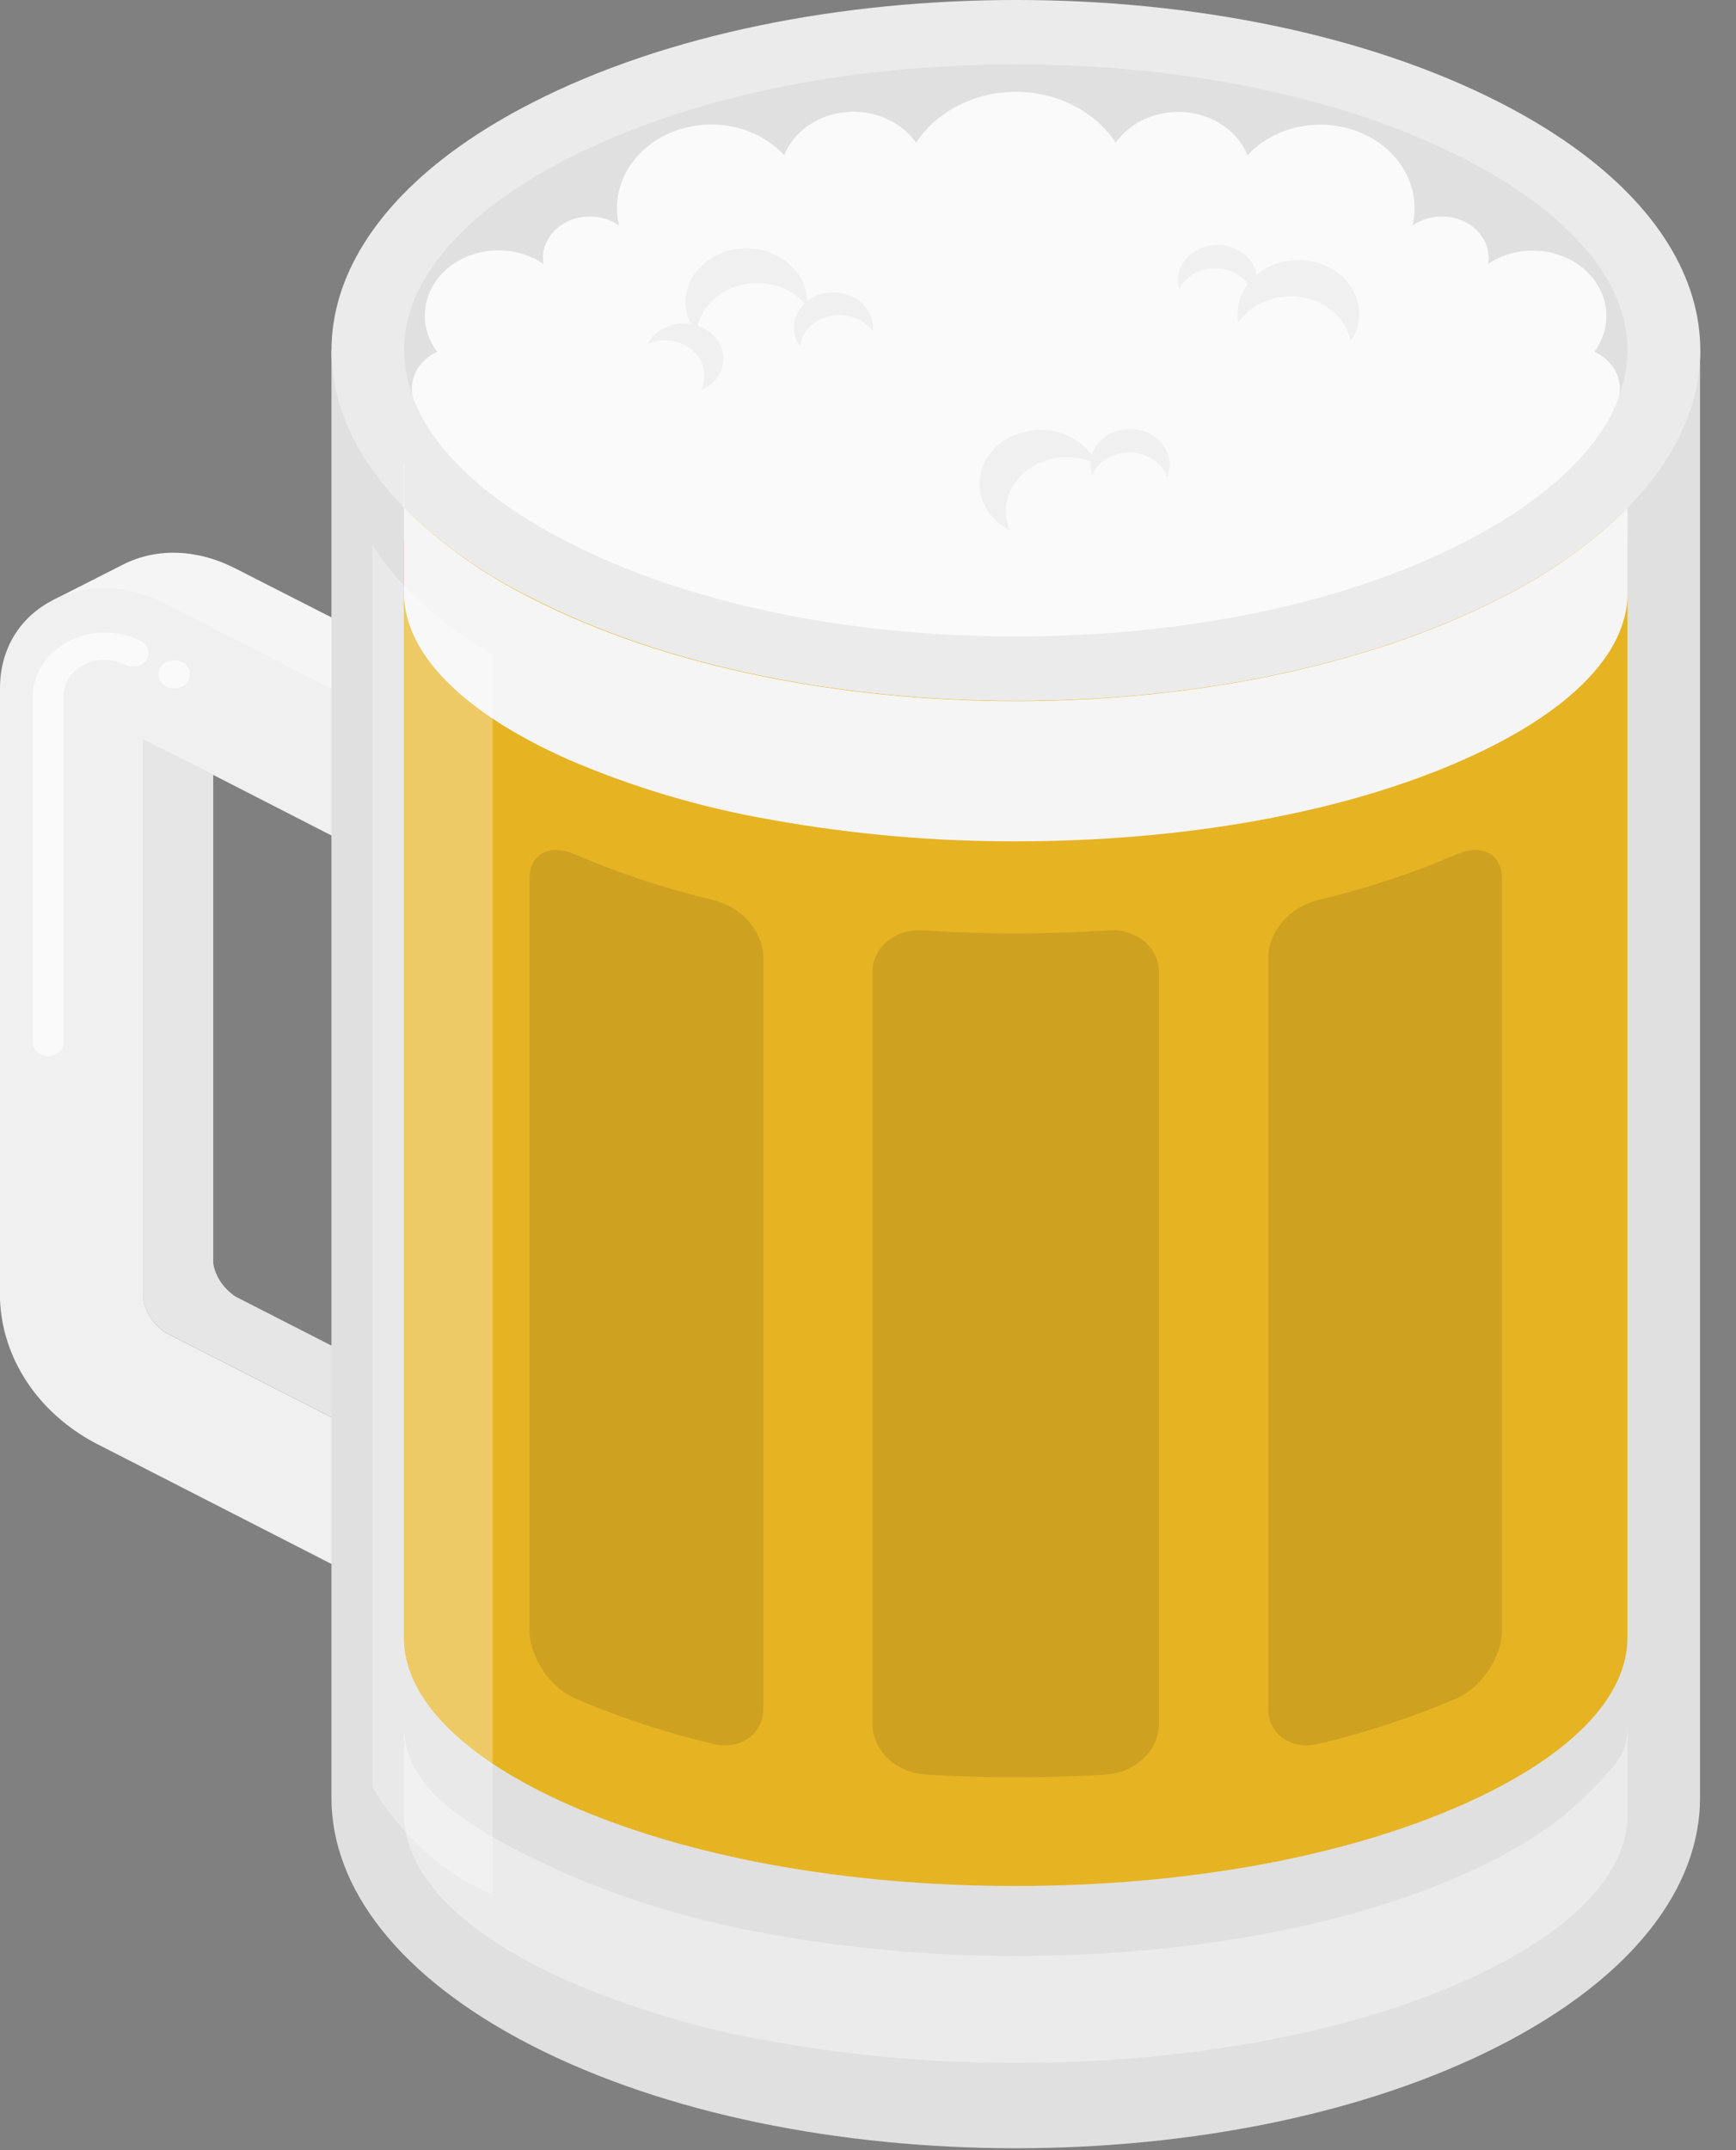 <svg width="42" height="52" viewBox="0 0 42 52" fill="none" xmlns="http://www.w3.org/2000/svg">
<rect x="0" y="0" width="42" height="52" fill="#808080" stroke="none"/>
<path d="M5.159 18.741V30.555C5.214 30.876 5.409 31.165 5.702 31.359L10.106 33.608V35.342L4.005 32.227C3.713 32.032 3.519 31.744 3.463 31.424V17.874L5.159 18.741Z" fill="#E6E6E6"/>
<path d="M1.277 14.516L2.972 13.656C3.783 13.242 4.773 13.275 5.688 13.744L10.106 15.994V19.537L5.159 17.005V18.739L3.463 17.879V31.429C3.519 31.749 3.713 32.037 4.005 32.232L10.106 35.347V37.15L3.993 34.028C3.313 33.665 2.747 33.157 2.347 32.551C1.946 31.944 1.723 31.258 1.698 30.555V15.779C1.691 15.363 1.792 14.951 1.995 14.575L1.277 14.516Z" fill="#F5F5F5"/>
<path d="M1.277 14.516C1.568 14.366 1.891 14.272 2.226 14.239C2.845 14.19 3.465 14.317 3.997 14.602L10.106 17.729V21.274L5.159 18.741L3.463 17.881V31.431C3.519 31.751 3.713 32.039 4.005 32.234L10.106 35.349V38.891L2.296 34.895C1.617 34.532 1.051 34.025 0.65 33.418C0.249 32.812 0.026 32.126 0 31.424V16.649C0 15.707 0.466 14.931 1.277 14.516Z" fill="#F0F0F0"/>
<path d="M1.163 25.545C1.262 25.545 1.357 25.51 1.428 25.448C1.499 25.386 1.538 25.301 1.539 25.213V16.833C1.539 16.679 1.585 16.528 1.672 16.395C1.758 16.262 1.884 16.151 2.034 16.074C2.185 15.998 2.355 15.957 2.529 15.958C2.702 15.958 2.873 15.999 3.023 16.076C3.109 16.122 3.212 16.136 3.309 16.114C3.406 16.092 3.49 16.037 3.541 15.961C3.592 15.885 3.608 15.794 3.583 15.708C3.559 15.622 3.497 15.548 3.411 15.502C3.146 15.367 2.846 15.296 2.541 15.296C2.236 15.295 1.936 15.366 1.671 15.501C1.406 15.636 1.186 15.829 1.032 16.063C0.878 16.297 0.796 16.563 0.794 16.833V25.213C0.794 25.3 0.833 25.384 0.902 25.445C0.971 25.508 1.064 25.543 1.163 25.545Z" fill="#FAFAFA"/>
<path d="M4.216 16.649C4.428 16.649 4.6 16.497 4.6 16.309C4.6 16.121 4.428 15.968 4.216 15.968C4.004 15.968 3.832 16.121 3.832 16.309C3.832 16.497 4.004 16.649 4.216 16.649Z" fill="#FAFAFA"/>
<path d="M41.13 8.474V43.48C41.13 45.648 39.514 47.817 36.281 49.472C29.816 52.781 19.335 52.781 12.869 49.472C9.637 47.817 8.019 45.648 8.019 43.48V8.474H41.13Z" fill="#E0E0E0"/>
<path d="M9.774 12.274C10.664 13.152 11.713 13.893 12.878 14.466C19.344 17.776 29.826 17.776 36.292 14.466C37.453 13.893 38.499 13.152 39.386 12.274C42.49 9.098 41.47 5.13 36.292 2.483C29.826 -0.828 19.344 -0.828 12.878 2.483C7.69 5.13 6.66 9.098 9.774 12.274Z" fill="#EBEBEB"/>
<path d="M9.776 13.108C9.809 11.443 11.214 9.816 13.746 8.519C16.611 7.053 20.456 6.245 24.575 6.245C28.693 6.245 32.54 7.053 35.404 8.519C37.937 9.816 39.342 11.443 39.373 13.108V39.606C39.373 41.068 37.963 42.499 35.4 43.638C32.536 44.909 28.689 45.611 24.571 45.611C20.452 45.611 16.607 44.909 13.742 43.638C11.181 42.499 9.771 41.068 9.771 39.606V13.108H9.776Z" fill="#FFC727"/>
<path opacity="0.1" d="M9.776 13.108C9.809 11.443 11.214 9.816 13.746 8.519C16.611 7.053 20.456 6.245 24.575 6.245C28.693 6.245 32.54 7.053 35.404 8.519C37.937 9.816 39.342 11.443 39.373 13.108V39.606C39.373 41.068 37.963 42.499 35.4 43.638C32.536 44.909 28.689 45.611 24.571 45.611C20.452 45.611 16.607 44.909 13.742 43.638C11.181 42.499 9.771 41.068 9.771 39.606V13.108H9.776Z" fill="black"/>
<path d="M9.774 41.746V43.88C9.774 45.342 11.185 46.773 13.746 47.91C15.315 48.587 16.977 49.08 18.691 49.374C20.628 49.721 22.599 49.893 24.575 49.89C28.693 49.89 32.54 49.19 35.406 47.917C36.686 47.348 37.677 46.713 38.353 46.025C39.028 45.337 39.377 44.62 39.377 43.889V41.746C39.377 42.477 39.024 42.757 38.353 43.438C37.681 44.119 36.686 44.763 35.406 45.33C32.54 46.603 28.693 47.303 24.575 47.303C22.599 47.306 20.628 47.134 18.691 46.787C16.978 46.496 15.316 46.009 13.746 45.337C11.185 44.195 9.774 43.206 9.774 41.746Z" fill="#EBEBEB"/>
<path d="M9.774 8.474C9.795 9.323 10.12 10.145 10.702 10.82C11.373 9.989 12.399 9.208 13.746 8.519C16.611 7.053 20.456 6.245 24.575 6.245C28.693 6.245 32.54 7.053 35.406 8.519C36.75 9.207 37.778 9.989 38.45 10.82C39.031 10.145 39.356 9.323 39.377 8.474C39.377 6.79 37.967 5.139 35.406 3.83C32.54 2.365 28.693 1.558 24.575 1.558C20.456 1.558 16.611 2.365 13.746 3.83C11.185 5.139 9.774 6.79 9.774 8.474Z" fill="#E0E0E0"/>
<path d="M9.776 11.233C9.79 10.769 9.903 10.311 10.108 9.884C10.034 9.767 9.987 9.638 9.97 9.505C9.954 9.371 9.968 9.236 10.012 9.108C10.056 8.979 10.128 8.86 10.226 8.757C10.323 8.654 10.443 8.569 10.578 8.508C10.343 8.197 10.241 7.821 10.29 7.449C10.339 7.077 10.536 6.732 10.845 6.477C11.155 6.222 11.556 6.072 11.979 6.055C12.401 6.038 12.816 6.155 13.15 6.384C13.142 6.338 13.137 6.292 13.134 6.245C13.134 6.055 13.194 5.869 13.307 5.708C13.421 5.547 13.583 5.418 13.776 5.336C13.968 5.253 14.183 5.221 14.396 5.242C14.609 5.263 14.81 5.337 14.977 5.455C14.87 5.012 14.935 4.55 15.16 4.143C15.386 3.736 15.759 3.408 16.22 3.211C16.681 3.015 17.203 2.962 17.702 3.06C18.201 3.159 18.648 3.403 18.972 3.754C19.084 3.474 19.283 3.227 19.546 3.042C19.809 2.858 20.126 2.743 20.46 2.712C20.794 2.68 21.131 2.733 21.432 2.864C21.733 2.995 21.987 3.198 22.163 3.452C22.409 3.077 22.762 2.767 23.186 2.551C23.61 2.335 24.09 2.221 24.578 2.221C25.067 2.221 25.547 2.335 25.971 2.551C26.395 2.767 26.748 3.077 26.994 3.452C27.17 3.199 27.424 2.996 27.725 2.866C28.026 2.736 28.362 2.684 28.695 2.715C29.028 2.747 29.344 2.861 29.607 3.045C29.87 3.229 30.069 3.475 30.181 3.754C30.505 3.404 30.952 3.161 31.451 3.063C31.95 2.965 32.471 3.018 32.931 3.214C33.392 3.41 33.764 3.738 33.99 4.144C34.215 4.551 34.28 5.012 34.174 5.455C34.341 5.337 34.542 5.263 34.755 5.242C34.968 5.221 35.183 5.253 35.376 5.336C35.568 5.418 35.731 5.547 35.844 5.708C35.958 5.869 36.017 6.055 36.017 6.245C36.016 6.292 36.01 6.338 36.001 6.384C36.336 6.158 36.749 6.045 37.169 6.063C37.589 6.081 37.988 6.231 38.296 6.485C38.604 6.739 38.8 7.081 38.851 7.451C38.902 7.821 38.804 8.195 38.574 8.507C38.759 8.591 38.915 8.719 39.023 8.876C39.132 9.034 39.19 9.215 39.191 9.399C39.189 9.568 39.139 9.734 39.045 9.881C39.252 10.309 39.365 10.768 39.379 11.233V12.265C38.492 13.143 37.446 13.884 36.285 14.458C29.818 17.767 19.337 17.767 12.871 14.458C11.706 13.885 10.657 13.144 9.767 12.265V11.233H9.776Z" fill="#FAFAFA"/>
<path d="M9.774 12.274V14.338C9.774 15.796 11.185 17.229 13.746 18.367C15.315 19.044 16.977 19.536 18.691 19.831C20.628 20.178 22.599 20.351 24.575 20.347C28.693 20.347 32.54 19.647 35.406 18.374C36.686 17.805 37.677 17.17 38.353 16.482C39.028 15.794 39.377 15.077 39.377 14.346V12.282C38.49 13.16 37.444 13.901 36.283 14.475C29.817 17.784 19.335 17.784 12.869 14.475C11.707 13.899 10.661 13.155 9.774 12.274Z" fill="#F5F5F5"/>
<path d="M9.774 8.474V12.274C10.665 13.152 11.714 13.893 12.878 14.466C19.344 17.776 29.826 17.776 36.292 14.466C37.454 13.893 38.499 13.152 39.387 12.274V8.474C39.387 10.16 37.976 11.809 35.415 13.118C32.55 14.585 28.703 15.392 24.584 15.392C20.466 15.392 16.621 14.585 13.755 13.118C11.185 11.809 9.774 10.16 9.774 8.474Z" fill="#EBEBEB"/>
<path opacity="0.1" d="M21.108 23.51V41.699C21.111 42.002 21.24 42.293 21.47 42.517C21.7 42.741 22.015 42.882 22.355 42.914C23.082 42.96 23.823 42.982 24.574 42.982C25.325 42.982 26.064 42.96 26.792 42.914C27.132 42.882 27.447 42.741 27.677 42.517C27.907 42.293 28.036 42.002 28.039 41.699V23.51C28.041 23.369 28.01 23.229 27.946 23.099C27.883 22.969 27.789 22.853 27.671 22.757C27.553 22.662 27.414 22.59 27.262 22.546C27.111 22.502 26.95 22.487 26.792 22.502C26.064 22.549 25.323 22.573 24.574 22.573C23.826 22.573 23.082 22.549 22.355 22.502C22.196 22.487 22.036 22.502 21.884 22.546C21.733 22.59 21.593 22.662 21.475 22.757C21.357 22.853 21.264 22.969 21.2 23.099C21.137 23.229 21.105 23.369 21.108 23.51Z" fill="black"/>
<path opacity="0.1" d="M12.81 21.257V39.444C12.81 40.057 13.294 40.81 13.916 41.078C14.986 41.536 16.102 41.903 17.249 42.174C17.917 42.334 18.468 41.935 18.468 41.314V23.13C18.451 22.818 18.324 22.518 18.105 22.273C17.886 22.027 17.586 21.849 17.247 21.763C16.1 21.492 14.985 21.125 13.916 20.665C13.296 20.397 12.81 20.641 12.81 21.257Z" fill="black"/>
<path opacity="0.1" d="M36.337 21.257V39.444C36.337 40.057 35.854 40.81 35.233 41.078C34.163 41.536 33.047 41.903 31.9 42.174C31.231 42.334 30.682 41.935 30.682 41.314V23.13C30.698 22.818 30.825 22.518 31.043 22.273C31.262 22.028 31.561 21.849 31.9 21.763C33.047 21.493 34.163 21.125 35.231 20.665C35.854 20.397 36.337 20.641 36.337 21.257Z" fill="black"/>
<path opacity="0.3" d="M11.918 15.832C11.918 15.832 9.993 14.8 9.008 13.165V43.223C9.008 43.223 10.005 45.048 11.918 45.815V15.832Z" fill="white"/>
<path d="M26.538 11.223C26.452 11.029 26.315 10.857 26.138 10.72C25.961 10.583 25.75 10.485 25.523 10.435C25.295 10.385 25.057 10.384 24.828 10.433C24.6 10.481 24.388 10.577 24.21 10.713C24.032 10.848 23.894 11.02 23.806 11.213C23.718 11.406 23.684 11.615 23.706 11.822C23.727 12.029 23.805 12.229 23.931 12.404C24.058 12.579 24.23 12.725 24.433 12.829C24.325 12.578 24.307 12.303 24.381 12.042C24.456 11.781 24.619 11.547 24.85 11.371C25.08 11.196 25.366 11.088 25.668 11.062C25.97 11.036 26.274 11.093 26.538 11.226V11.223Z" fill="#F0F0F0"/>
<path d="M28.233 11.53C28.288 11.404 28.308 11.267 28.291 11.132C28.274 10.996 28.221 10.867 28.136 10.754C28.051 10.641 27.936 10.547 27.802 10.482C27.668 10.416 27.518 10.38 27.364 10.376C27.211 10.372 27.059 10.402 26.921 10.461C26.783 10.52 26.663 10.608 26.571 10.717C26.479 10.825 26.418 10.952 26.393 11.086C26.368 11.221 26.38 11.358 26.427 11.488C26.49 11.341 26.598 11.213 26.738 11.118C26.878 11.023 27.045 10.963 27.221 10.947C27.396 10.93 27.574 10.957 27.733 11.024C27.893 11.091 28.028 11.196 28.125 11.328C28.171 11.391 28.207 11.459 28.233 11.53Z" fill="#F0F0F0"/>
<path d="M32.678 8.257C32.798 8.077 32.868 7.874 32.882 7.665C32.895 7.456 32.851 7.247 32.754 7.056C32.657 6.865 32.509 6.697 32.324 6.568C32.138 6.438 31.92 6.35 31.688 6.311C31.456 6.272 31.216 6.283 30.99 6.343C30.764 6.403 30.557 6.511 30.388 6.657C30.219 6.803 30.091 6.983 30.017 7.182C29.943 7.381 29.924 7.593 29.962 7.8C30.117 7.57 30.347 7.389 30.622 7.279C30.897 7.17 31.204 7.138 31.5 7.188C31.796 7.238 32.068 7.367 32.279 7.558C32.489 7.75 32.629 7.994 32.678 8.257Z" fill="#F0F0F0"/>
<path d="M30.327 7.131C30.391 7.007 30.421 6.872 30.414 6.736C30.407 6.6 30.363 6.467 30.286 6.35C30.209 6.232 30.102 6.132 29.972 6.059C29.843 5.985 29.696 5.941 29.543 5.929C29.39 5.916 29.236 5.937 29.094 5.988C28.952 6.04 28.826 6.121 28.726 6.224C28.627 6.328 28.557 6.451 28.523 6.584C28.488 6.716 28.49 6.854 28.528 6.986C28.602 6.844 28.718 6.722 28.864 6.635C29.011 6.548 29.182 6.498 29.358 6.491C29.534 6.485 29.709 6.522 29.863 6.598C30.017 6.674 30.145 6.786 30.232 6.923C30.273 6.988 30.305 7.058 30.327 7.131Z" fill="#F0F0F0"/>
<path d="M19.524 7.39C19.539 7.182 19.498 6.974 19.403 6.783C19.308 6.593 19.164 6.425 18.981 6.294C18.798 6.163 18.582 6.073 18.352 6.031C18.121 5.989 17.883 5.997 17.657 6.054C17.431 6.11 17.223 6.214 17.052 6.357C16.88 6.499 16.749 6.676 16.671 6.873C16.592 7.069 16.568 7.28 16.6 7.486C16.632 7.692 16.72 7.889 16.855 8.06C16.873 7.785 16.991 7.524 17.189 7.313C17.333 7.16 17.515 7.039 17.721 6.958C17.926 6.877 18.149 6.839 18.374 6.846C18.599 6.854 18.819 6.907 19.017 7.001C19.215 7.095 19.386 7.229 19.517 7.39H19.524Z" fill="#F0F0F0"/>
<path d="M21.116 8.013C21.132 7.878 21.113 7.742 21.058 7.615C21.003 7.489 20.915 7.376 20.8 7.286C20.686 7.196 20.549 7.131 20.401 7.098C20.253 7.064 20.098 7.063 19.949 7.093C19.8 7.124 19.662 7.186 19.545 7.274C19.429 7.361 19.338 7.473 19.28 7.598C19.222 7.724 19.199 7.86 19.212 7.995C19.226 8.13 19.276 8.26 19.358 8.374C19.379 8.197 19.464 8.029 19.6 7.898C19.699 7.801 19.822 7.726 19.959 7.679C20.096 7.631 20.244 7.612 20.39 7.623C20.537 7.634 20.678 7.675 20.804 7.743C20.93 7.811 21.037 7.903 21.116 8.013Z" fill="#F0F0F0"/>
<path d="M16.964 9.436C17.102 9.375 17.221 9.287 17.312 9.177C17.403 9.068 17.463 8.941 17.487 8.806C17.511 8.672 17.498 8.535 17.45 8.406C17.401 8.277 17.319 8.16 17.209 8.065C17.099 7.97 16.965 7.9 16.819 7.86C16.672 7.821 16.517 7.813 16.366 7.838C16.215 7.863 16.073 7.919 15.952 8.003C15.831 8.086 15.734 8.194 15.67 8.318C15.85 8.238 16.054 8.212 16.252 8.242C16.501 8.281 16.722 8.406 16.868 8.589C17.013 8.773 17.071 9 17.028 9.221C17.018 9.294 16.996 9.367 16.964 9.436Z" fill="#F0F0F0"/>
</svg>
